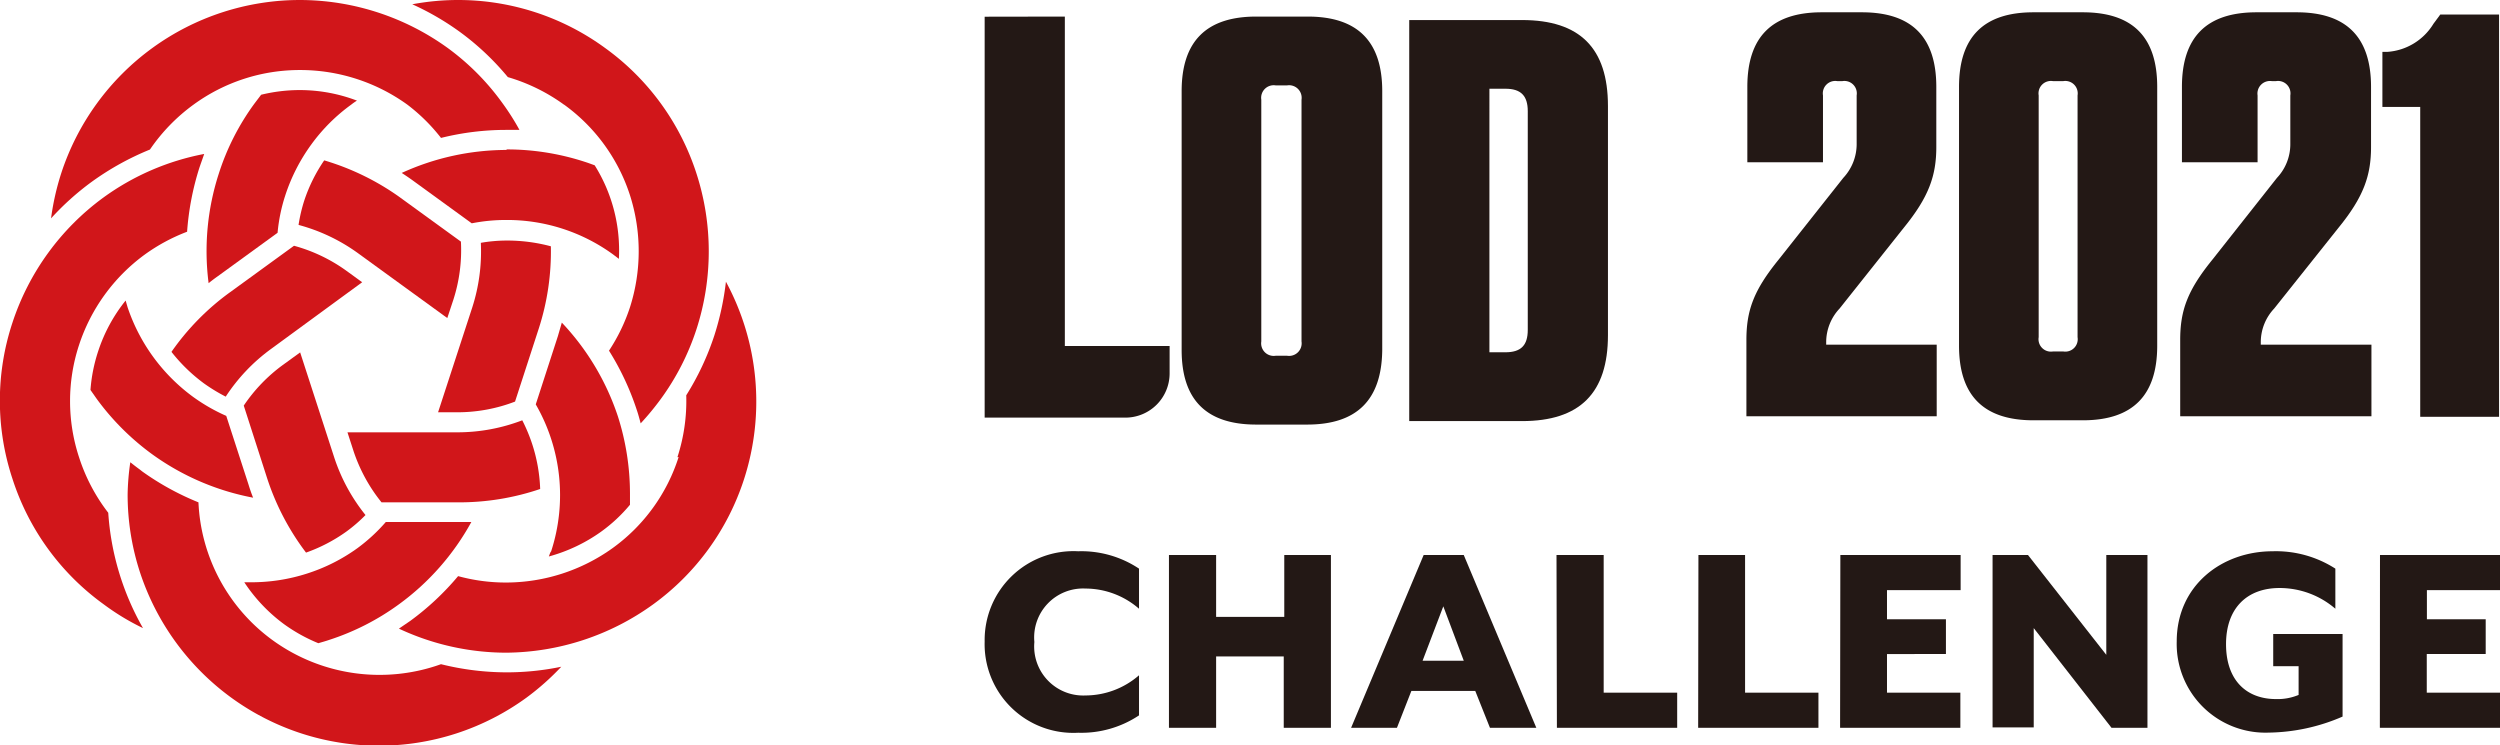 <svg xmlns="http://www.w3.org/2000/svg" viewBox="0 0 187.07 55.75"><defs><style>.cls-1{fill:#d1161a;}.cls-2{fill:#231815;}</style></defs><g id="レイヤー_2" data-name="レイヤー 2"><g id="_2021" data-name="2021"><path class="cls-1" d="M42.21,7.83a13.46,13.46,0,0,1,4.93,6.78h0a13.78,13.78,0,0,1,0,8.38,13.53,13.53,0,0,1-1.57,3.25,20.2,20.2,0,0,1,2.08,4.44c.11.32.2.66.29,1a20.37,20.37,0,0,0,1.51-1.83,18.61,18.61,0,0,0,2.67-5.23,18.9,18.9,0,0,0,0-11.62h0a18.62,18.62,0,0,0-6.83-9.4h0A18.64,18.64,0,0,0,34.26,0h0a18.66,18.66,0,0,0-3.41.32,20.26,20.26,0,0,1,3.55,2.06A19.77,19.77,0,0,1,38,5.77a13.68,13.68,0,0,1,4.2,2.06Z"/><path class="cls-1" d="M37.89,50.31A20.42,20.42,0,0,1,33,49.7a13.63,13.63,0,0,1-12.58-1.78,13.48,13.48,0,0,1-5.57-10.33,20.33,20.33,0,0,1-4.19-2.3h0l-.09-.07h0l-.1-.08c-.25-.18-.48-.36-.72-.55A18.46,18.46,0,0,0,9.55,37a18.73,18.73,0,0,0,.92,5.81h0a18.9,18.9,0,0,0,6.83,9.39,18.76,18.76,0,0,0,22.1,0A19,19,0,0,0,42,49.89a20,20,0,0,1-4.08.42Z"/><path class="cls-1" d="M.93,35.82a18.6,18.6,0,0,0,6.83,9.4h0A17.82,17.82,0,0,0,10.7,47a20.07,20.07,0,0,1-2.6-8.63A13.59,13.59,0,0,1,5.91,34.2h0a13.45,13.45,0,0,1,0-8.37h0a13.64,13.64,0,0,1,4.92-6.78h0A13.74,13.74,0,0,1,14,17.34a20.56,20.56,0,0,1,.93-4.82c.11-.32.23-.65.35-1a18.81,18.81,0,0,0-7.54,3.26h0a18.9,18.9,0,0,0-6.82,9.4,18.58,18.58,0,0,0,0,11.61Z"/><path class="cls-1" d="M6.87,13.6a20.78,20.78,0,0,1,4.35-2.41,13.68,13.68,0,0,1,3.26-3.36,13.48,13.48,0,0,1,8-2.59h0a13.71,13.71,0,0,1,8,2.59h0A13.63,13.63,0,0,1,33,10.32a20.17,20.17,0,0,1,4.87-.6c.35,0,.69,0,1,0a18.22,18.22,0,0,0-1.27-2A18.41,18.41,0,0,0,33.5,3.59,18.94,18.94,0,0,0,22.45,0h0A18.8,18.8,0,0,0,4.57,13h0a19.19,19.19,0,0,0-.75,3.34A20.25,20.25,0,0,1,6.87,13.6Z"/><path class="cls-1" d="M9.55,23h0l-.15-.51a12,12,0,0,0-2.06,3.81h0a12,12,0,0,0-.57,2.88l.47.67A18.92,18.92,0,0,0,11.4,34h0a18.87,18.87,0,0,0,7.54,3.24c-.13-.32-.24-.64-.35-1l-1.66-5.12a13.5,13.5,0,0,1-2.45-1.4h0A13.71,13.71,0,0,1,9.55,23Z"/><path class="cls-1" d="M15.61,21.19c.23-.19.46-.36.7-.53l4.46-3.24a12.76,12.76,0,0,1,.58-2.81h0a13.65,13.65,0,0,1,1.93-3.78,13.34,13.34,0,0,1,3-3h0a4.15,4.15,0,0,1,.43-.3,12,12,0,0,0-4.27-.79,12.18,12.18,0,0,0-2.9.35l-.5.66A18.27,18.27,0,0,0,16.37,13h0A18.82,18.82,0,0,0,15.61,21.19Z"/><path class="cls-1" d="M21.26,46.71a12.35,12.35,0,0,0,2.56,1.42c.27-.08.53-.15.79-.24a18.53,18.53,0,0,0,5.24-2.67,18.76,18.76,0,0,0,5.42-6.16l-1,0H28.87A13,13,0,0,1,26.77,41h0A13.38,13.38,0,0,1,23,42.91a13.59,13.59,0,0,1-4.19.66h-.53A12.27,12.27,0,0,0,21.26,46.71Z"/><path class="cls-1" d="M39.82,33.22a12.48,12.48,0,0,0-.74-1.77,13.56,13.56,0,0,1-4.83.9H26l.45,1.39a12.23,12.23,0,0,0,2.1,3.85h5.73a18.85,18.85,0,0,0,6.14-1A12.11,12.11,0,0,0,39.82,33.22Z"/><path class="cls-1" d="M18.24,30.35,20,35.82a18.87,18.87,0,0,0,2.9,5.53,12.14,12.14,0,0,0,3-1.56l0,0a11.4,11.4,0,0,0,1.45-1.25A13.63,13.63,0,0,1,25,34.2l-2.54-7.83-1.31.95A12.16,12.16,0,0,0,18.24,30.35Z"/><path class="cls-1" d="M12.83,26.33a12.53,12.53,0,0,0,2.42,2.35h0a13,13,0,0,0,1.64,1,13.63,13.63,0,0,1,3.38-3.56l6.83-5-1.21-.88A12.16,12.16,0,0,0,22,18.39l-4.79,3.48A18.65,18.65,0,0,0,12.83,26.33Z"/><path class="cls-1" d="M32.78,30.85h1.47a12,12,0,0,0,4.29-.8h0l1.77-5.45a18.73,18.73,0,0,0,.91-6.17A12.6,12.6,0,0,0,37.89,18a11.3,11.3,0,0,0-1.91.17A13.65,13.65,0,0,1,35.34,23Z"/><path class="cls-1" d="M24.26,12a12,12,0,0,0-1.49,3v0a11.91,11.91,0,0,0-.43,1.83,13.55,13.55,0,0,1,4.44,2.11l6.69,4.86.46-1.39a12.12,12.12,0,0,0,.56-4.33v0l-4.63-3.36A19,19,0,0,0,24.26,12Z"/><path class="cls-1" d="M41.07,41.64A12.26,12.26,0,0,0,45,39.77a11.62,11.62,0,0,0,2.14-2c0-.27,0-.55,0-.82a19,19,0,0,0-.91-5.81,18.82,18.82,0,0,0-4.19-7c-.09.32-.19.65-.29,1l-1.66,5.12a13.59,13.59,0,0,1,1.15,11C41.18,41.31,41.13,41.48,41.07,41.64Z"/><path class="cls-1" d="M50.78,34.2A13.42,13.42,0,0,1,45.86,41h0a13.71,13.71,0,0,1-8,2.59h0a13.55,13.55,0,0,1-3.58-.48,20.27,20.27,0,0,1-3.58,3.35l-.85.58a19,19,0,0,0,8,1.8h0a19,19,0,0,0,11-3.6,18.65,18.65,0,0,0,6.83-9.4h0a18.85,18.85,0,0,0-1.36-14.76,21.06,21.06,0,0,1-.86,4,20.3,20.3,0,0,1-2.11,4.5,13.6,13.6,0,0,1-.66,4.63Z"/><path class="cls-1" d="M37.89,11.22a18.92,18.92,0,0,0-7.83,1.72c.26.17.53.35.78.53l4.46,3.24a13.22,13.22,0,0,1,2.59-.25,13.49,13.49,0,0,1,8,2.59l.42.32a12,12,0,0,0-1.81-7c-.25-.09-.51-.19-.77-.27a18.82,18.82,0,0,0-5.81-.92Z"/><path class="cls-2" d="M73.68,48a6.65,6.65,0,0,1,7-6.75,7.78,7.78,0,0,1,4.55,1.3v3a6.12,6.12,0,0,0-4-1.51,3.66,3.66,0,0,0-3.83,4,3.67,3.67,0,0,0,3.83,4,6.12,6.12,0,0,0,4-1.51v3a7.78,7.78,0,0,1-4.55,1.3A6.64,6.64,0,0,1,73.68,48Z"/><path class="cls-2" d="M87.47,41.53H91v4.63h5.1V41.53h3.49V54.46H96.06V49.12H91v5.34H87.47Z"/><path class="cls-2" d="M106.53,41.53h3l5.43,12.93h-3.47l-1.1-2.76h-4.78l-1.08,2.76H101.1Zm3,7.91L108,45.37l-1.55,4.07Z"/><path class="cls-2" d="M116.47,41.53H120v10.3h5.5v2.63h-9Z"/><path class="cls-2" d="M127.09,41.53h3.49v10.3h5.49v2.63h-9Z"/><path class="cls-2" d="M137.71,41.53h9v2.63H141.2v2.18h4.41v2.6H141.2v2.89h5.49v2.63h-9Z"/><path class="cls-2" d="M149.1,41.53h2.65L157.61,49V41.53h3.08V54.46H158L152.18,47v7.43H149.1Z"/><path class="cls-2" d="M162.88,48c0-4.18,3.36-6.75,7.18-6.75a8.22,8.22,0,0,1,4.69,1.3v3A6.4,6.4,0,0,0,170.57,44c-2.39,0-4,1.47-4,4.2s1.55,4.11,3.74,4.11A4.07,4.07,0,0,0,172,52V49.85H170.1V47.44h5.19v6.18a14.29,14.29,0,0,1-5.54,1.2A6.64,6.64,0,0,1,162.88,48Z"/><path class="cls-2" d="M178.09,41.53h9v2.63h-5.49v2.18H186v2.6h-4.41v2.89h5.49v2.63h-9Z"/><path class="cls-2" d="M137.93,13.31a3.7,3.7,0,0,0,1-2.48V7.14a.93.93,0,0,0-1.07-1.07h-.38a.93.93,0,0,0-1.07,1.07v5h-5.66V6.5c0-3.73,1.84-5.58,5.57-5.58h3c3.73,0,5.57,1.85,5.57,5.58V11c0,2.14-.56,3.73-2.4,6l-4.84,6.09a3.67,3.67,0,0,0-1,2.48v.22h8.27v5.36H130.68V25.44c0-2.23.56-3.73,2.4-6Z"/><path class="cls-2" d="M155.85,31.45h-3.69c-3.73,0-5.57-1.85-5.57-5.58V6.5c0-3.73,1.84-5.58,5.57-5.58h3.69c3.73,0,5.57,1.85,5.57,5.58V25.87C161.42,29.6,159.58,31.45,155.85,31.45ZM154.39,6.07h-.77a.93.93,0,0,0-1.07,1.07V25.23a.93.93,0,0,0,1.07,1.07h.77a.93.93,0,0,0,1.07-1.07V7.14A.93.93,0,0,0,154.39,6.07Z"/><path class="cls-2" d="M170.38,13.31a3.67,3.67,0,0,0,1-2.48V7.14a.93.93,0,0,0-1.07-1.07H170a.94.94,0,0,0-1.07,1.07v5h-5.66V6.5c0-3.73,1.85-5.58,5.58-5.58h3c3.72,0,5.57,1.85,5.57,5.58V11c0,2.14-.56,3.73-2.4,6l-4.85,6.09a3.67,3.67,0,0,0-1,2.48v.22h8.28v5.36H163.14V25.44c0-2.23.56-3.73,2.4-6Z"/><path class="cls-2" d="M187,31.19H181.1V8h-2.83V3.88l.39,0a4.39,4.39,0,0,0,3.43-2.1l.51-.69H187Z"/><path class="cls-2" d="M79.68,1.24V25.89h7.84v2.05a3.31,3.31,0,0,1-3.3,3.31H73.68v-30Z"/><path class="cls-2" d="M97.81,31.77H94c-3.73,0-5.58-1.85-5.58-5.58V6.82c0-3.73,1.85-5.58,5.58-5.58h3.85c3.73,0,5.58,1.85,5.58,5.58V26.19C103.39,29.92,101.54,31.77,97.81,31.77ZM96.31,6.39h-.85a.94.94,0,0,0-1.08,1.07V25.55a.94.94,0,0,0,1.08,1.07h.85a.94.94,0,0,0,1.08-1.07V7.46A.94.94,0,0,0,96.31,6.39Z"/><path class="cls-2" d="M105.45,1.5h8.44c4.33,0,6.43,2.1,6.43,6.43V25.08c0,4.33-2.1,6.43-6.43,6.43h-8.44Zm6,24.86h1.2c1.15,0,1.67-.51,1.67-1.67V8.32c0-1.16-.52-1.68-1.67-1.68h-1.2Z"/></g></g></svg>